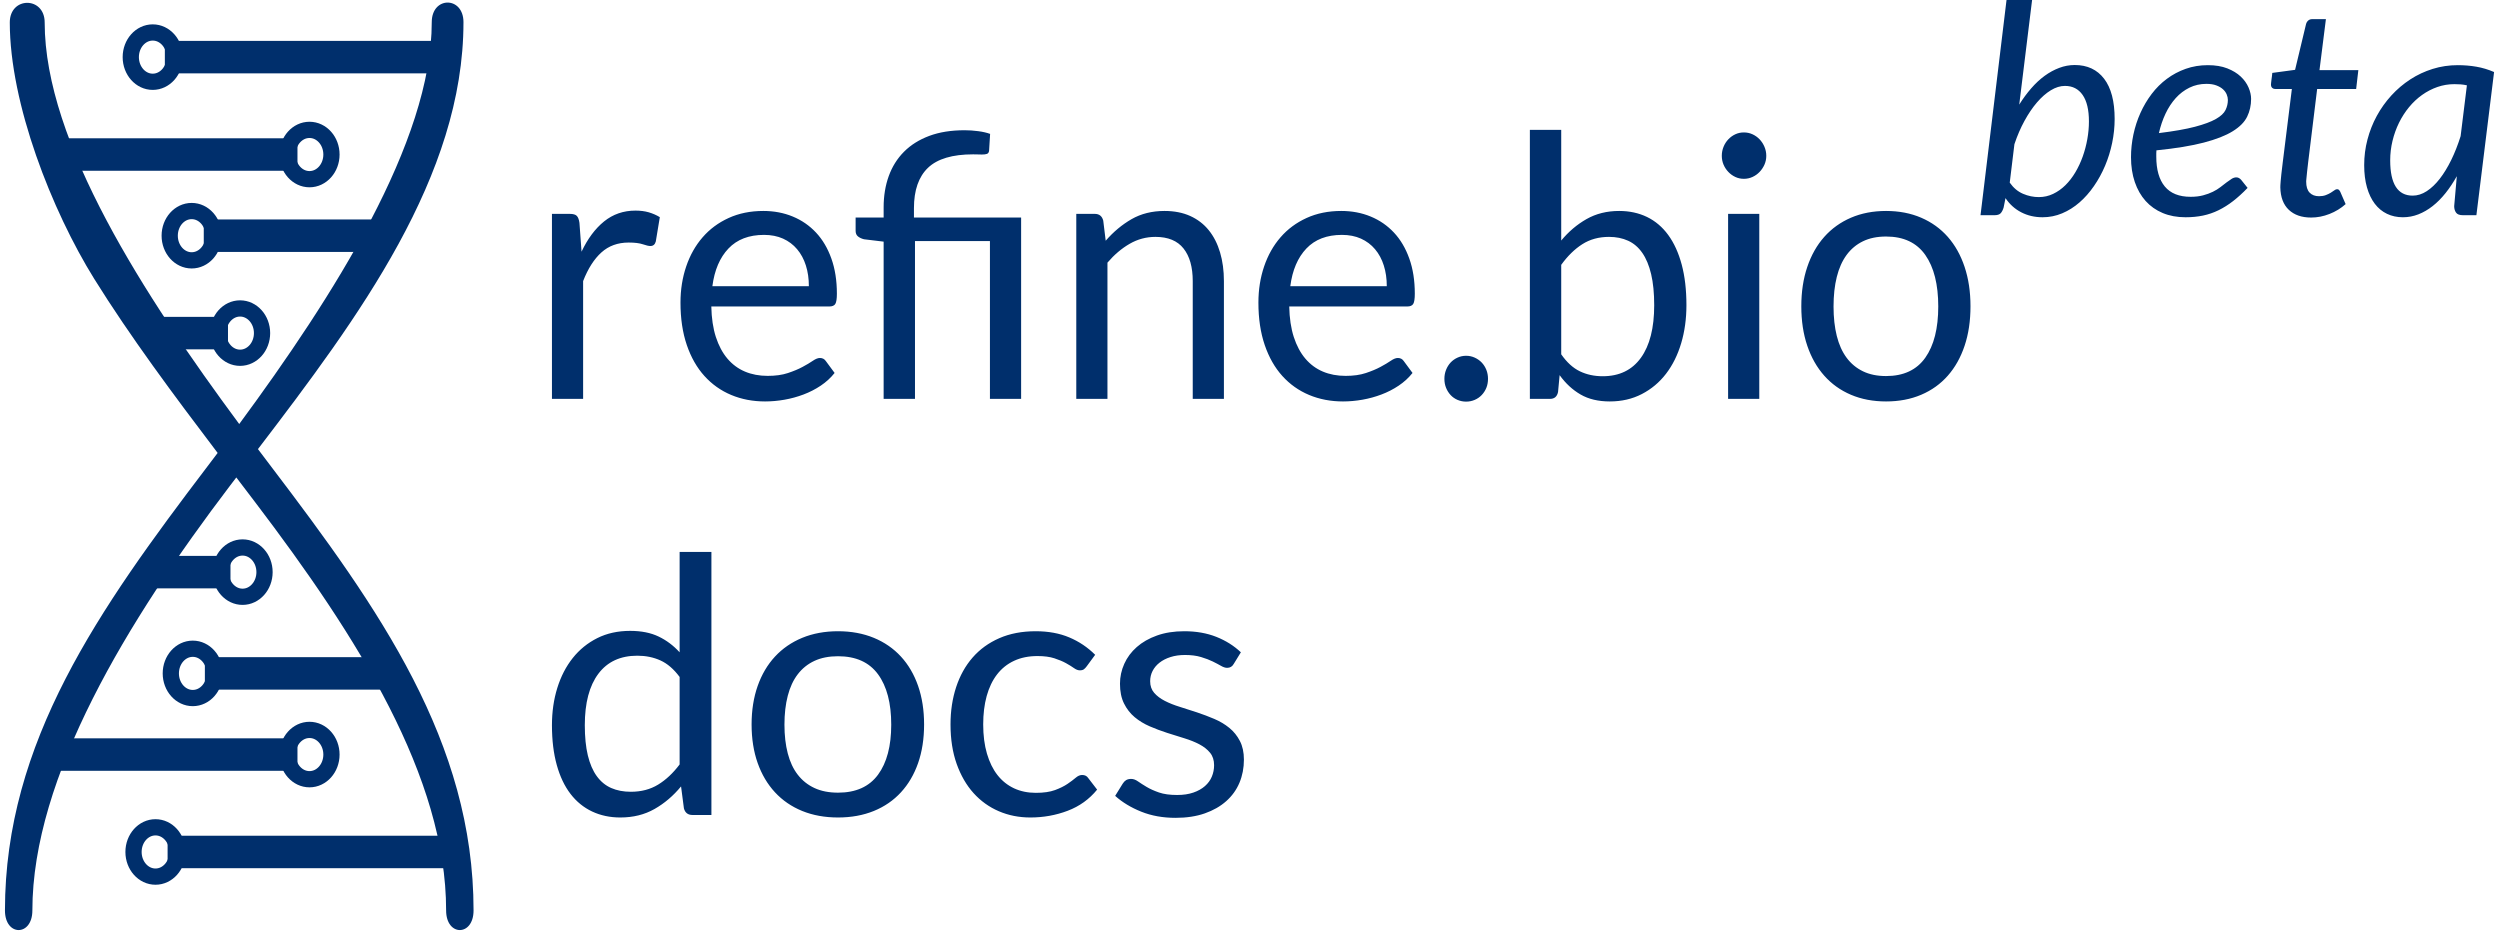 <?xml version="1.0" encoding="UTF-8"?>
<svg width="154px" height="58px" viewBox="0 0 154 58" version="1.1" xmlns="http://www.w3.org/2000/svg" xmlns:xlink="http://www.w3.org/1999/xlink">
    <!-- Generator: Sketch 51.3 (57544) - http://www.bohemiancoding.com/sketch -->
    <title>Logo</title>
    <desc>Created with Sketch.</desc>
    <defs></defs>
    <g id="Scratchpad" stroke="none" stroke-width="1" fill="none" fill-rule="evenodd">
        <g id="square-ccdl" transform="translate(-17, -255)">
            <g id="Logo" transform="translate(16, 255)">
                <path d="M35,24.571 L35,13.175 L36.1,13.175 C36.309,13.175 36.453,13.216 36.532,13.299 C36.611,13.381 36.665,13.524 36.694,13.726 L36.823,15.504 C37.197,14.709 37.659,14.088 38.209,13.642 C38.76,13.196 39.405,12.973 40.146,12.973 C40.448,12.973 40.721,13.008 40.966,13.079 C41.21,13.151 41.437,13.25 41.645,13.377 L41.397,14.874 C41.347,15.061 41.235,15.155 41.063,15.155 C40.962,15.155 40.807,15.119 40.599,15.048 C40.39,14.977 40.099,14.941 39.725,14.941 C39.056,14.941 38.497,15.144 38.048,15.549 C37.598,15.954 37.222,16.542 36.92,17.315 L36.92,24.571 L35,24.571 Z M48.021,12.995 C48.675,12.995 49.28,13.109 49.833,13.338 C50.387,13.567 50.865,13.897 51.268,14.328 C51.671,14.759 51.986,15.292 52.212,15.926 C52.439,16.559 52.552,17.281 52.552,18.091 C52.552,18.406 52.52,18.616 52.455,18.721 C52.39,18.826 52.268,18.879 52.088,18.879 L44.817,18.879 C44.831,19.599 44.925,20.225 45.097,20.758 C45.27,21.29 45.507,21.734 45.809,22.091 C46.112,22.447 46.471,22.713 46.888,22.889 C47.305,23.066 47.773,23.154 48.291,23.154 C48.773,23.154 49.188,23.096 49.537,22.979 C49.885,22.863 50.186,22.738 50.437,22.602 C50.689,22.467 50.9,22.342 51.069,22.226 C51.238,22.109 51.383,22.051 51.505,22.051 C51.664,22.051 51.786,22.115 51.872,22.242 L52.412,22.974 C52.174,23.274 51.89,23.534 51.559,23.756 C51.229,23.977 50.874,24.159 50.497,24.301 C50.119,24.444 49.729,24.551 49.326,24.622 C48.924,24.693 48.524,24.729 48.129,24.729 C47.374,24.729 46.678,24.596 46.041,24.329 C45.405,24.063 44.855,23.673 44.391,23.159 C43.927,22.646 43.566,22.01 43.307,21.253 C43.048,20.495 42.918,19.625 42.918,18.642 C42.918,17.847 43.035,17.105 43.269,16.415 C43.503,15.725 43.839,15.127 44.278,14.621 C44.716,14.114 45.252,13.717 45.885,13.428 C46.518,13.139 47.23,12.995 48.021,12.995 Z M48.064,14.469 C47.136,14.469 46.406,14.748 45.874,15.307 C45.342,15.866 45.011,16.64 44.882,17.63 L50.826,17.63 C50.826,17.165 50.765,16.739 50.642,16.353 C50.52,15.967 50.34,15.633 50.103,15.352 C49.866,15.071 49.576,14.853 49.235,14.699 C48.893,14.546 48.503,14.469 48.064,14.469 Z M55.432,24.571 L55.432,14.885 L54.224,14.739 C54.073,14.701 53.949,14.643 53.852,14.564 C53.755,14.486 53.706,14.371 53.706,14.221 L53.706,13.4 L55.432,13.4 L55.432,12.77 C55.432,12.072 55.537,11.433 55.745,10.852 C55.954,10.271 56.267,9.77 56.684,9.35 C57.101,8.93 57.62,8.604 58.242,8.371 C58.865,8.139 59.589,8.023 60.416,8.023 C60.69,8.023 60.968,8.041 61.252,8.079 C61.536,8.116 61.783,8.172 61.991,8.248 L61.927,9.294 C61.912,9.391 61.869,9.453 61.797,9.479 C61.725,9.506 61.621,9.519 61.484,9.519 C61.405,9.519 61.322,9.517 61.236,9.513 C61.15,9.509 61.053,9.508 60.945,9.508 C59.672,9.508 58.746,9.783 58.167,10.334 C57.588,10.886 57.299,11.716 57.299,12.826 L57.299,13.4 L63.901,13.4 L63.901,24.571 L61.98,24.571 L61.98,14.851 L57.363,14.851 L57.363,24.571 L55.432,24.571 Z M67.299,24.571 L67.299,13.175 L68.442,13.175 C68.716,13.175 68.888,13.314 68.96,13.591 L69.111,14.829 C69.586,14.281 70.116,13.839 70.702,13.501 C71.289,13.164 71.966,12.995 72.736,12.995 C73.333,12.995 73.86,13.098 74.316,13.304 C74.773,13.511 75.154,13.803 75.46,14.182 C75.766,14.561 75.998,15.016 76.156,15.549 C76.314,16.081 76.393,16.67 76.393,17.315 L76.393,24.571 L74.473,24.571 L74.473,17.315 C74.473,16.452 74.284,15.783 73.906,15.307 C73.529,14.831 72.952,14.592 72.175,14.592 C71.607,14.592 71.076,14.735 70.584,15.02 C70.091,15.305 69.636,15.691 69.219,16.179 L69.219,24.571 L67.299,24.571 Z M83.621,12.995 C84.275,12.995 84.88,13.109 85.433,13.338 C85.987,13.567 86.465,13.897 86.868,14.328 C87.271,14.759 87.586,15.292 87.812,15.926 C88.039,16.559 88.152,17.281 88.152,18.091 C88.152,18.406 88.12,18.616 88.055,18.721 C87.99,18.826 87.868,18.879 87.688,18.879 L80.417,18.879 C80.431,19.599 80.525,20.225 80.697,20.758 C80.87,21.29 81.107,21.734 81.409,22.091 C81.712,22.447 82.071,22.713 82.488,22.889 C82.905,23.066 83.373,23.154 83.891,23.154 C84.373,23.154 84.788,23.096 85.137,22.979 C85.485,22.863 85.786,22.738 86.037,22.602 C86.289,22.467 86.5,22.342 86.669,22.226 C86.838,22.109 86.983,22.051 87.105,22.051 C87.264,22.051 87.386,22.115 87.472,22.242 L88.012,22.974 C87.774,23.274 87.49,23.534 87.159,23.756 C86.829,23.977 86.474,24.159 86.097,24.301 C85.719,24.444 85.329,24.551 84.926,24.622 C84.524,24.693 84.124,24.729 83.729,24.729 C82.974,24.729 82.278,24.596 81.641,24.329 C81.005,24.063 80.455,23.673 79.991,23.159 C79.527,22.646 79.166,22.01 78.907,21.253 C78.648,20.495 78.518,19.625 78.518,18.642 C78.518,17.847 78.635,17.105 78.869,16.415 C79.103,15.725 79.439,15.127 79.878,14.621 C80.316,14.114 80.852,13.717 81.485,13.428 C82.118,13.139 82.83,12.995 83.621,12.995 Z M83.664,14.469 C82.736,14.469 82.006,14.748 81.474,15.307 C80.942,15.866 80.611,16.64 80.482,17.63 L86.426,17.63 C86.426,17.165 86.365,16.739 86.242,16.353 C86.12,15.967 85.94,15.633 85.703,15.352 C85.466,15.071 85.176,14.853 84.835,14.699 C84.493,14.546 84.103,14.469 83.664,14.469 Z M89.975,23.334 C89.975,23.139 90.009,22.955 90.078,22.782 C90.146,22.61 90.239,22.46 90.358,22.332 C90.477,22.205 90.619,22.104 90.784,22.029 C90.95,21.954 91.126,21.916 91.313,21.916 C91.5,21.916 91.676,21.954 91.841,22.029 C92.007,22.104 92.151,22.205 92.273,22.332 C92.395,22.46 92.49,22.61 92.559,22.782 C92.627,22.955 92.661,23.139 92.661,23.334 C92.661,23.536 92.627,23.722 92.559,23.891 C92.49,24.059 92.395,24.207 92.273,24.335 C92.151,24.463 92.007,24.562 91.841,24.633 C91.676,24.704 91.5,24.74 91.313,24.74 C91.126,24.74 90.95,24.704 90.784,24.633 C90.619,24.562 90.477,24.463 90.358,24.335 C90.239,24.207 90.146,24.059 90.078,23.891 C90.009,23.722 89.975,23.536 89.975,23.334 Z M95.24,24.571 L95.24,8 L97.171,8 L97.171,14.818 C97.624,14.27 98.143,13.829 98.729,13.496 C99.316,13.162 99.986,12.995 100.741,12.995 C101.374,12.995 101.946,13.119 102.457,13.366 C102.967,13.614 103.402,13.983 103.762,14.474 C104.122,14.966 104.398,15.573 104.593,16.297 C104.787,17.021 104.884,17.855 104.884,18.8 C104.884,19.64 104.776,20.422 104.56,21.146 C104.344,21.869 104.033,22.496 103.627,23.024 C103.221,23.553 102.725,23.969 102.138,24.273 C101.552,24.577 100.892,24.729 100.159,24.729 C99.454,24.729 98.855,24.586 98.363,24.301 C97.87,24.016 97.44,23.619 97.073,23.109 L96.976,24.144 C96.919,24.429 96.753,24.571 96.48,24.571 L95.24,24.571 Z M100.116,14.592 C99.49,14.592 98.942,14.742 98.47,15.043 C97.999,15.343 97.566,15.766 97.171,16.314 L97.171,21.826 C97.516,22.321 97.899,22.67 98.319,22.872 C98.74,23.075 99.209,23.176 99.727,23.176 C100.749,23.176 101.532,22.798 102.079,22.04 C102.626,21.282 102.899,20.203 102.899,18.8 C102.899,18.057 102.836,17.42 102.71,16.887 C102.584,16.355 102.403,15.918 102.165,15.577 C101.928,15.236 101.637,14.986 101.292,14.829 C100.946,14.671 100.554,14.592 100.116,14.592 Z M109.372,13.175 L109.372,24.571 L107.451,24.571 L107.451,13.175 L109.372,13.175 Z M109.803,9.598 C109.803,9.793 109.765,9.974 109.69,10.143 C109.614,10.312 109.514,10.462 109.388,10.593 C109.262,10.724 109.116,10.827 108.951,10.902 C108.785,10.978 108.609,11.015 108.422,11.015 C108.235,11.015 108.061,10.978 107.899,10.902 C107.737,10.827 107.593,10.724 107.468,10.593 C107.342,10.462 107.243,10.312 107.171,10.143 C107.099,9.974 107.063,9.793 107.063,9.598 C107.063,9.402 107.099,9.217 107.171,9.041 C107.243,8.864 107.342,8.711 107.468,8.579 C107.593,8.448 107.737,8.345 107.899,8.27 C108.061,8.195 108.235,8.158 108.422,8.158 C108.609,8.158 108.785,8.195 108.951,8.27 C109.116,8.345 109.262,8.448 109.388,8.579 C109.514,8.711 109.614,8.864 109.69,9.041 C109.765,9.217 109.803,9.402 109.803,9.598 Z M117.182,12.995 C117.98,12.995 118.701,13.134 119.345,13.411 C119.989,13.689 120.535,14.082 120.985,14.592 C121.434,15.103 121.779,15.719 122.02,16.443 C122.261,17.167 122.382,17.975 122.382,18.867 C122.382,19.768 122.261,20.577 122.02,21.297 C121.779,22.018 121.434,22.632 120.985,23.142 C120.535,23.653 119.989,24.044 119.345,24.318 C118.701,24.592 117.98,24.729 117.182,24.729 C116.384,24.729 115.663,24.592 115.019,24.318 C114.375,24.044 113.827,23.653 113.374,23.142 C112.921,22.632 112.572,22.018 112.328,21.297 C112.083,20.577 111.961,19.768 111.961,18.867 C111.961,17.975 112.083,17.167 112.328,16.443 C112.572,15.719 112.921,15.103 113.374,14.592 C113.827,14.082 114.375,13.689 115.019,13.411 C115.663,13.134 116.384,12.995 117.182,12.995 Z M117.182,23.165 C118.261,23.165 119.066,22.788 119.599,22.034 C120.131,21.281 120.397,20.229 120.397,18.879 C120.397,17.521 120.131,16.464 119.599,15.706 C119.066,14.949 118.261,14.57 117.182,14.57 C116.635,14.57 116.161,14.667 115.758,14.863 C115.355,15.058 115.019,15.339 114.749,15.706 C114.48,16.074 114.278,16.526 114.145,17.062 C114.012,17.598 113.946,18.204 113.946,18.879 C113.946,19.554 114.012,20.157 114.145,20.69 C114.278,21.223 114.48,21.671 114.749,22.034 C115.019,22.398 115.355,22.677 115.758,22.872 C116.161,23.068 116.635,23.165 117.182,23.165 Z" id="refine.bio" fill="#002F6C"></path>
                <g id="DNA">
                    <g id="shell" fill="#002F6C" fill-rule="nonzero">
                        <path d="M14.407,27.901 C11.693,24.326 9,20.707 6.807,17.181 C4.192,12.975 1.603,6.382 1.603,1.383 C1.603,-0.228 3.752,-0.228 3.752,1.383 C3.752,8.759 9.901,18.237 15.736,26.12 C21.549,18.235 27.596,8.743 27.596,1.366 C27.596,-0.244 29.55,-0.244 29.55,1.366 C29.55,10.866 23.091,19.546 16.89,27.665 C17.165,28.03 17.438,28.391 17.709,28.748 C24.37,37.511 30.171,45.702 30.171,56.084 C30.171,57.694 28.481,57.694 28.481,56.084 C28.481,47.867 23.042,39.256 16.716,30.934 C16.331,30.428 15.945,29.92 15.557,29.411 C15.429,29.579 15.301,29.747 15.173,29.914 C8.847,38.237 2.994,47.867 2.994,56.084 C2.994,57.694 1.305,57.694 1.305,56.084 C1.305,45.702 7.106,37.511 13.766,28.748 C13.979,28.468 14.193,28.186 14.407,27.901 Z" id="Combined-Shape"></path>
                    </g>
                    <g id="BottomPairs" transform="translate(17, 42.5) scale(1, -1) translate(-17, -42.5) translate(5, 31)" stroke="#002F6C">
                        <g id="BasePair" transform="translate(13.669, 2) scale(-1, 1) translate(-13.669, -2) translate(4.169, 0)">
                            <path d="M0.099,1.519 L15.845,1.519" id="Line" stroke-width="2" stroke-linecap="square"></path>
                            <ellipse id="Oval" cx="17.591" cy="1.519" rx="1.353" ry="1.519"></ellipse>
                        </g>
                        <g id="BasePair-Copy" transform="translate(-0, 5)">
                            <path d="M0.319,2.519 L13.324,2.519" id="Line" stroke-width="2" stroke-linecap="square"></path>
                            <ellipse id="Oval" cx="15.065" cy="2.519" rx="1.353" ry="1.519"></ellipse>
                        </g>
                        <g id="BasePair-Copy" transform="translate(5.153, 16.238)">
                            <path d="M0.838,2.519 L4.044,2.519" id="Line" stroke-width="2" stroke-linecap="square"></path>
                            <ellipse id="Oval" cx="5.789" cy="2.519" rx="1.353" ry="1.519"></ellipse>
                        </g>
                        <g id="BasePair" transform="translate(12.568, 13) scale(-1, 1) translate(-12.568, -13) translate(6.068, 11)">
                            <path d="M0.053,1.519 L9.448,1.519" id="Line" stroke-width="2" stroke-linecap="square"></path>
                            <ellipse id="Oval" cx="11.193" cy="1.519" rx="1.353" ry="1.519"></ellipse>
                        </g>
                    </g>
                    <g id="TopPairs" transform="translate(5, 2)" stroke="#002F6C">
                        <g id="BasePair" transform="translate(13.5, 2) scale(-1, 1) translate(-13.5, -2) translate(4, 0)">
                            <path d="M0.099,1.519 L15.845,1.519" id="Line" stroke-width="2" stroke-linecap="square"></path>
                            <ellipse id="Oval" cx="17.591" cy="1.519" rx="1.353" ry="1.519"></ellipse>
                        </g>
                        <g id="BasePair-Copy" transform="translate(0, 5)">
                            <path d="M0.319,2.519 L13.324,2.519" id="Line" stroke-width="2" stroke-linecap="square"></path>
                            <ellipse id="Oval" cx="15.065" cy="2.519" rx="1.353" ry="1.519"></ellipse>
                        </g>
                        <g id="BasePair-Copy" transform="translate(5, 16)">
                            <path d="M0.838,2.519 L4.044,2.519" id="Line" stroke-width="2" stroke-linecap="square"></path>
                            <ellipse id="Oval" cx="5.789" cy="2.519" rx="1.353" ry="1.519"></ellipse>
                        </g>
                        <g id="BasePair" transform="translate(12.5, 13) scale(-1, 1) translate(-12.5, -13) translate(6, 11)">
                            <path d="M0.053,1.519 L9.448,1.519" id="Line" stroke-width="2" stroke-linecap="square"></path>
                            <ellipse id="Oval" cx="11.193" cy="1.519" rx="1.353" ry="1.519"></ellipse>
                        </g>
                    </g>
                </g>
                <path d="M123,13.257 L124.602,0 L126.177,0 L125.385,6.444 C125.613,6.078 125.859,5.744 126.123,5.441 C126.387,5.137 126.663,4.881 126.951,4.671 C127.239,4.461 127.539,4.298 127.851,4.181 C128.163,4.063 128.481,4.005 128.805,4.005 C129.579,4.005 130.182,4.287 130.614,4.851 C131.046,5.415 131.262,6.24 131.262,7.326 C131.262,7.818 131.211,8.31 131.109,8.802 C131.007,9.294 130.862,9.763 130.673,10.21 C130.483,10.658 130.256,11.074 129.988,11.461 C129.721,11.849 129.425,12.184 129.097,12.47 C128.77,12.755 128.415,12.978 128.031,13.14 C127.647,13.302 127.245,13.383 126.825,13.383 C126.339,13.383 125.9,13.281 125.507,13.077 C125.113,12.873 124.791,12.582 124.539,12.204 L124.422,12.789 C124.374,12.945 124.312,13.062 124.237,13.14 C124.162,13.218 124.035,13.257 123.855,13.257 L123,13.257 Z M128.202,5.292 C127.914,5.292 127.623,5.382 127.329,5.562 C127.035,5.742 126.752,5.991 126.478,6.309 C126.205,6.627 125.949,7.005 125.709,7.443 C125.469,7.881 125.262,8.361 125.088,8.883 L124.8,11.25 C125.028,11.574 125.301,11.803 125.619,11.938 C125.937,12.074 126.261,12.141 126.591,12.141 C126.903,12.141 127.197,12.075 127.473,11.943 C127.749,11.811 128.001,11.633 128.229,11.408 C128.457,11.182 128.661,10.919 128.841,10.616 C129.021,10.312 129.172,9.989 129.296,9.643 C129.419,9.298 129.513,8.942 129.579,8.572 C129.645,8.203 129.678,7.839 129.678,7.479 C129.678,6.765 129.549,6.222 129.291,5.85 C129.033,5.478 128.67,5.292 128.202,5.292 Z M139.668,6.093 C139.668,6.489 139.587,6.853 139.425,7.186 C139.263,7.52 138.966,7.819 138.534,8.086 C138.102,8.354 137.508,8.586 136.752,8.784 C135.996,8.982 135.024,9.141 133.836,9.261 C133.83,9.327 133.827,9.391 133.827,9.454 L133.827,9.648 C133.827,10.452 134.002,11.065 134.353,11.489 C134.705,11.912 135.234,12.123 135.942,12.123 C136.23,12.123 136.486,12.093 136.712,12.033 C136.937,11.973 137.137,11.9 137.315,11.812 C137.492,11.725 137.647,11.63 137.782,11.524 C137.918,11.419 138.042,11.324 138.156,11.236 C138.27,11.149 138.375,11.076 138.471,11.016 C138.567,10.956 138.663,10.926 138.759,10.926 C138.867,10.926 138.966,10.977 139.056,11.079 L139.452,11.574 C139.146,11.892 138.848,12.163 138.556,12.389 C138.265,12.614 137.967,12.801 137.661,12.951 C137.355,13.101 137.036,13.21 136.702,13.28 C136.369,13.349 136.011,13.383 135.627,13.383 C135.105,13.383 134.637,13.296 134.223,13.122 C133.809,12.948 133.458,12.701 133.17,12.38 C132.882,12.058 132.66,11.67 132.504,11.214 C132.348,10.758 132.27,10.248 132.27,9.684 C132.27,9.216 132.32,8.75 132.418,8.284 C132.518,7.819 132.661,7.377 132.851,6.957 C133.04,6.537 133.27,6.147 133.543,5.787 C133.817,5.427 134.128,5.117 134.48,4.856 C134.831,4.594 135.217,4.389 135.641,4.239 C136.064,4.089 136.518,4.014 137.004,4.014 C137.466,4.014 137.865,4.08 138.201,4.212 C138.537,4.344 138.813,4.512 139.029,4.716 C139.245,4.92 139.405,5.145 139.511,5.391 C139.616,5.637 139.668,5.871 139.668,6.093 Z M136.914,5.166 C136.536,5.166 136.188,5.244 135.87,5.4 C135.552,5.556 135.27,5.77 135.024,6.043 C134.778,6.317 134.568,6.637 134.394,7.006 C134.22,7.376 134.085,7.773 133.989,8.199 C134.913,8.085 135.654,7.955 136.212,7.808 C136.77,7.66 137.199,7.502 137.499,7.33 C137.799,7.159 137.997,6.975 138.093,6.777 C138.189,6.579 138.237,6.372 138.237,6.156 C138.237,6.048 138.213,5.936 138.165,5.819 C138.117,5.701 138.041,5.595 137.935,5.499 C137.83,5.403 137.694,5.324 137.526,5.261 C137.358,5.197 137.154,5.166 136.914,5.166 Z M141.468,11.538 C141.468,11.502 141.47,11.456 141.472,11.399 C141.476,11.341 141.482,11.259 141.49,11.151 C141.5,11.043 141.513,10.902 141.531,10.728 C141.549,10.554 141.576,10.326 141.612,10.044 L142.179,5.481 L141.162,5.481 C141.084,5.481 141.019,5.459 140.969,5.413 C140.917,5.368 140.892,5.298 140.892,5.202 C140.892,5.184 140.895,5.148 140.901,5.094 C140.907,5.04 140.915,4.979 140.923,4.91 C140.933,4.84 140.941,4.77 140.951,4.698 C140.959,4.626 140.967,4.557 140.973,4.491 L142.377,4.302 L143.052,1.485 C143.076,1.395 143.121,1.322 143.187,1.264 C143.253,1.207 143.334,1.179 143.43,1.179 L144.276,1.179 L143.88,4.32 L146.274,4.32 L146.139,5.481 L143.736,5.481 L143.187,9.963 C143.157,10.209 143.135,10.407 143.119,10.557 L143.083,10.917 C143.075,11.007 143.069,11.07 143.065,11.106 C143.062,11.142 143.061,11.169 143.061,11.187 C143.061,11.493 143.131,11.719 143.273,11.867 C143.414,12.014 143.607,12.087 143.853,12.087 C144.009,12.087 144.147,12.065 144.267,12.02 C144.387,11.974 144.49,11.925 144.577,11.871 C144.665,11.817 144.738,11.768 144.798,11.723 C144.858,11.677 144.912,11.655 144.96,11.655 C145.008,11.655 145.046,11.667 145.072,11.691 C145.1,11.715 145.128,11.754 145.158,11.808 L145.491,12.573 C145.203,12.831 144.872,13.033 144.496,13.181 C144.121,13.328 143.745,13.401 143.367,13.401 C142.785,13.401 142.326,13.242 141.99,12.924 C141.654,12.606 141.48,12.144 141.468,11.538 Z M153.546,13.257 L152.718,13.257 C152.508,13.257 152.365,13.203 152.291,13.095 C152.215,12.987 152.178,12.855 152.178,12.699 L152.34,10.854 C152.124,11.238 151.892,11.586 151.643,11.898 C151.393,12.21 151.13,12.475 150.851,12.694 C150.571,12.914 150.279,13.083 149.973,13.203 C149.667,13.323 149.349,13.383 149.019,13.383 C148.659,13.383 148.332,13.313 148.038,13.171 C147.744,13.03 147.494,12.824 147.286,12.55 C147.079,12.277 146.919,11.942 146.805,11.543 C146.691,11.143 146.634,10.686 146.634,10.17 C146.634,9.63 146.701,9.104 146.837,8.591 C146.972,8.077 147.163,7.593 147.412,7.137 C147.662,6.681 147.96,6.263 148.308,5.881 C148.656,5.5 149.044,5.171 149.474,4.891 C149.903,4.612 150.363,4.397 150.855,4.244 C151.347,4.09 151.863,4.014 152.403,4.014 C152.793,4.014 153.172,4.045 153.542,4.109 C153.911,4.172 154.275,4.281 154.635,4.437 L153.546,13.257 Z M149.622,12.051 C149.916,12.051 150.204,11.96 150.486,11.777 C150.768,11.593 151.035,11.34 151.287,11.016 C151.539,10.692 151.774,10.307 151.994,9.86 C152.213,9.412 152.406,8.922 152.574,8.388 L152.961,5.256 C152.829,5.226 152.699,5.207 152.57,5.197 C152.44,5.188 152.313,5.184 152.187,5.184 C151.827,5.184 151.479,5.242 151.143,5.359 C150.807,5.477 150.492,5.64 150.198,5.85 C149.904,6.06 149.637,6.31 149.397,6.601 C149.157,6.893 148.952,7.212 148.78,7.56 C148.609,7.908 148.476,8.278 148.38,8.671 C148.284,9.065 148.236,9.468 148.236,9.882 C148.236,11.328 148.698,12.051 149.622,12.051 Z" id="beta" fill="#002F6C"></path>
                <path d="M43.657,50.203 C43.378,50.203 43.202,50.067 43.129,49.796 L42.953,48.443 C42.476,49.022 41.932,49.486 41.319,49.834 C40.707,50.183 40.005,50.357 39.213,50.357 C38.575,50.357 37.996,50.234 37.475,49.989 C36.954,49.743 36.511,49.382 36.144,48.905 C35.777,48.428 35.495,47.834 35.297,47.123 C35.099,46.412 35,45.594 35,44.67 C35,43.849 35.11,43.084 35.33,42.377 C35.55,41.669 35.867,41.055 36.282,40.534 C36.696,40.013 37.2,39.605 37.794,39.307 C38.388,39.01 39.063,38.862 39.818,38.862 C40.5,38.862 41.083,38.977 41.567,39.209 C42.051,39.44 42.484,39.764 42.865,40.182 L42.865,34 L44.823,34 L44.823,50.203 L43.657,50.203 Z M39.862,48.773 C40.5,48.773 41.059,48.626 41.539,48.333 C42.02,48.04 42.462,47.625 42.865,47.09 L42.865,41.7 C42.506,41.216 42.112,40.877 41.682,40.682 C41.253,40.488 40.779,40.391 40.258,40.391 C39.217,40.391 38.417,40.761 37.86,41.502 C37.303,42.243 37.024,43.299 37.024,44.67 C37.024,45.396 37.086,46.017 37.211,46.535 C37.336,47.052 37.519,47.477 37.761,47.81 C38.003,48.144 38.3,48.388 38.652,48.542 C39.004,48.696 39.407,48.773 39.862,48.773 Z M52.622,38.884 C53.436,38.884 54.171,39.02 54.828,39.291 C55.484,39.562 56.041,39.947 56.499,40.446 C56.958,40.945 57.31,41.548 57.556,42.255 C57.801,42.963 57.924,43.753 57.924,44.626 C57.924,45.506 57.801,46.298 57.556,47.002 C57.31,47.706 56.958,48.307 56.499,48.806 C56.041,49.305 55.484,49.688 54.828,49.956 C54.171,50.223 53.436,50.357 52.622,50.357 C51.808,50.357 51.073,50.223 50.416,49.956 C49.76,49.688 49.201,49.305 48.739,48.806 C48.277,48.307 47.921,47.706 47.672,47.002 C47.423,46.298 47.298,45.506 47.298,44.626 C47.298,43.753 47.423,42.963 47.672,42.255 C47.921,41.548 48.277,40.945 48.739,40.446 C49.201,39.947 49.76,39.562 50.416,39.291 C51.073,39.02 51.808,38.884 52.622,38.884 Z M52.622,48.828 C53.722,48.828 54.543,48.46 55.086,47.722 C55.629,46.985 55.9,45.957 55.9,44.637 C55.9,43.31 55.629,42.276 55.086,41.535 C54.543,40.794 53.722,40.424 52.622,40.424 C52.065,40.424 51.581,40.519 51.17,40.71 C50.759,40.901 50.417,41.176 50.142,41.535 C49.866,41.894 49.661,42.336 49.526,42.861 C49.39,43.385 49.322,43.977 49.322,44.637 C49.322,45.297 49.39,45.887 49.526,46.408 C49.661,46.929 49.866,47.367 50.142,47.722 C50.417,48.078 50.759,48.351 51.17,48.542 C51.581,48.733 52.065,48.828 52.622,48.828 Z M67.945,41.04 C67.886,41.121 67.828,41.183 67.769,41.227 C67.71,41.271 67.626,41.293 67.516,41.293 C67.406,41.293 67.287,41.247 67.159,41.156 C67.03,41.064 66.867,40.963 66.669,40.853 C66.471,40.743 66.231,40.642 65.948,40.55 C65.666,40.459 65.32,40.413 64.909,40.413 C64.366,40.413 63.886,40.51 63.468,40.705 C63.05,40.899 62.7,41.179 62.417,41.546 C62.135,41.913 61.923,42.356 61.779,42.877 C61.636,43.398 61.565,43.981 61.565,44.626 C61.565,45.301 61.642,45.9 61.796,46.425 C61.95,46.949 62.166,47.389 62.445,47.745 C62.724,48.1 63.063,48.371 63.462,48.559 C63.862,48.746 64.311,48.839 64.81,48.839 C65.287,48.839 65.679,48.782 65.987,48.669 C66.295,48.555 66.552,48.428 66.757,48.289 C66.962,48.15 67.131,48.023 67.263,47.91 C67.395,47.796 67.527,47.739 67.659,47.739 C67.828,47.739 67.952,47.801 68.033,47.926 L68.583,48.641 C68.099,49.235 67.494,49.669 66.768,49.944 C66.042,50.22 65.276,50.357 64.469,50.357 C63.772,50.357 63.125,50.229 62.528,49.972 C61.93,49.715 61.411,49.343 60.971,48.855 C60.531,48.368 60.185,47.768 59.931,47.057 C59.678,46.346 59.552,45.535 59.552,44.626 C59.552,43.797 59.667,43.031 59.898,42.327 C60.13,41.623 60.467,41.016 60.91,40.507 C61.354,39.997 61.902,39.599 62.555,39.313 C63.208,39.027 63.956,38.884 64.799,38.884 C65.576,38.884 66.266,39.01 66.867,39.264 C67.468,39.517 68,39.874 68.462,40.336 L67.945,41.04 Z M76.998,40.897 C76.91,41.058 76.774,41.139 76.591,41.139 C76.481,41.139 76.356,41.099 76.217,41.018 C76.078,40.937 75.907,40.848 75.706,40.748 C75.504,40.649 75.264,40.558 74.985,40.474 C74.706,40.389 74.376,40.347 73.995,40.347 C73.665,40.347 73.368,40.389 73.104,40.474 C72.84,40.558 72.615,40.673 72.427,40.82 C72.24,40.967 72.098,41.137 71.999,41.331 C71.899,41.526 71.85,41.737 71.85,41.964 C71.85,42.25 71.932,42.488 72.097,42.679 C72.263,42.87 72.481,43.035 72.752,43.174 C73.023,43.313 73.331,43.436 73.676,43.542 C74.021,43.649 74.374,43.762 74.737,43.883 C75.101,44.005 75.454,44.138 75.799,44.285 C76.144,44.432 76.452,44.615 76.723,44.835 C76.994,45.055 77.212,45.324 77.377,45.644 C77.543,45.963 77.625,46.346 77.625,46.793 C77.625,47.306 77.533,47.781 77.35,48.218 C77.167,48.654 76.895,49.031 76.536,49.35 C76.177,49.67 75.737,49.921 75.216,50.104 C74.695,50.287 74.094,50.379 73.412,50.379 C72.635,50.379 71.931,50.253 71.3,49.999 C70.669,49.746 70.134,49.422 69.694,49.026 L70.156,48.278 C70.215,48.183 70.284,48.109 70.365,48.058 C70.446,48.007 70.552,47.981 70.684,47.981 C70.816,47.981 70.955,48.032 71.102,48.135 C71.249,48.238 71.426,48.351 71.635,48.476 C71.845,48.601 72.097,48.714 72.394,48.817 C72.692,48.92 73.064,48.971 73.511,48.971 C73.892,48.971 74.226,48.922 74.512,48.822 C74.798,48.723 75.036,48.59 75.227,48.421 C75.418,48.252 75.559,48.058 75.65,47.838 C75.742,47.618 75.788,47.383 75.788,47.134 C75.788,46.826 75.706,46.571 75.54,46.37 C75.375,46.168 75.157,45.996 74.886,45.852 C74.615,45.709 74.305,45.585 73.957,45.478 C73.608,45.372 73.253,45.26 72.889,45.143 C72.526,45.026 72.171,44.892 71.823,44.742 C71.474,44.591 71.164,44.402 70.893,44.175 C70.622,43.948 70.404,43.667 70.239,43.334 C70.073,43 69.991,42.595 69.991,42.118 C69.991,41.693 70.079,41.284 70.255,40.892 C70.431,40.499 70.688,40.155 71.025,39.858 C71.362,39.56 71.777,39.324 72.268,39.148 C72.759,38.972 73.32,38.884 73.951,38.884 C74.684,38.884 75.342,38.999 75.925,39.23 C76.509,39.462 77.013,39.779 77.438,40.182 L76.998,40.897 Z" id="docs" fill="#002F6C"></path>
            </g>
        </g>
    </g>
</svg>